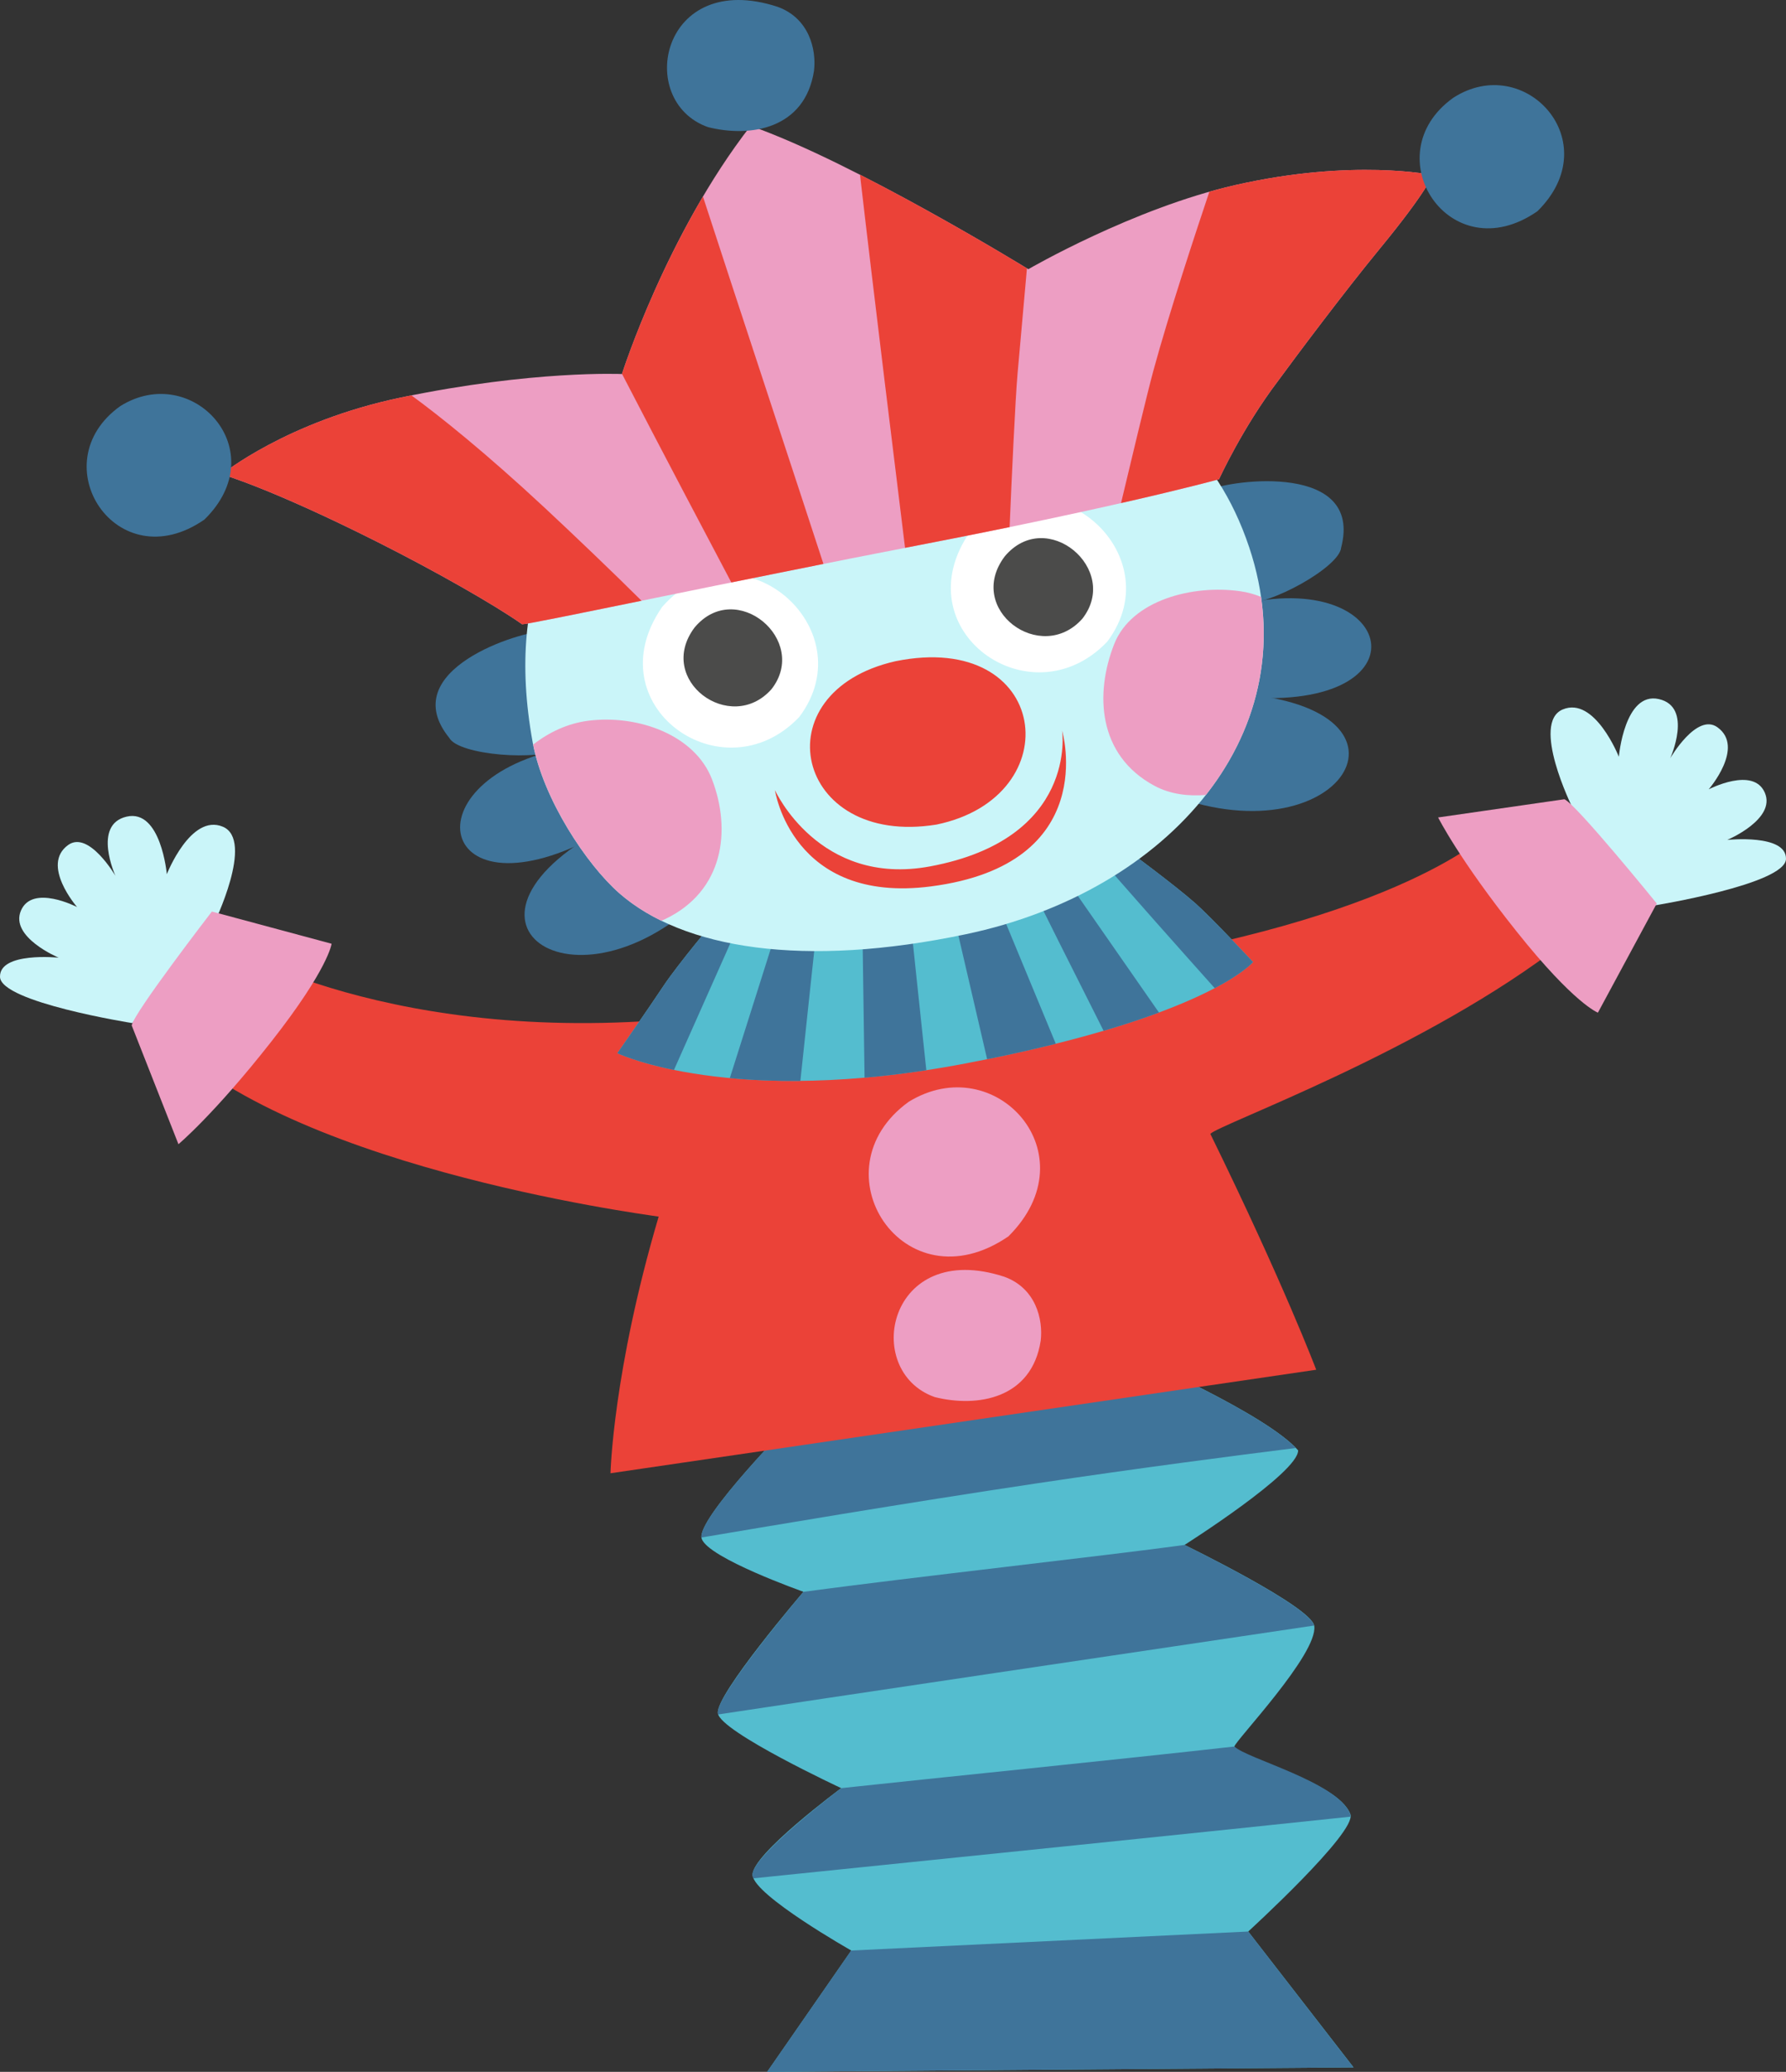 <?xml version="1.0" encoding="utf-8"?>
<!-- Generator: Adobe Illustrator 24.2.3, SVG Export Plug-In . SVG Version: 6.00 Build 0)  -->
<svg version="1.1" xmlns="http://www.w3.org/2000/svg" xmlns:xlink="http://www.w3.org/1999/xlink" x="0px" y="0px"
	 viewBox="0 0 422.652 490.077" enable-background="new 0 0 422.652 490.077" xml:space="preserve">
<rect x="0" y="0" width="422.652" height="490.077" fill="#333333" stroke="none"/>
<g id="jackinthebox_x5F_clown_x5F_toy">
	<g>
		<g id="vieteriukko_1_">
			<path fill="#54BDCF" d="M188.35,335.344l80.383-14.327c0,0,30.995,13.485,38.463,22.046c0.116,5.274-26.881,22.374-26.881,22.374
				s30.09,14.601,30.703,19.168c0.894,6.668-18.885,27.349-18.894,28.51c-0.021,2.83,24.276,7.798,27.439,16.018
				c1.616,4.201-24.176,27.745-24.176,27.745l24.919,32.131l-138.754,1.067l19.901-28.703c0,0-22.991-13.012-23.357-17.812
				c-0.367-4.801,20.97-20.596,20.97-20.596s-28.554-13.309-29.182-17.695c-0.628-4.386,20.257-28.749,20.257-28.749
				s-22.572-7.966-24.085-12.554C164.54,359.38,188.35,335.344,188.35,335.344z"/>
			<path fill="#3F749A" d="M306.654,342.507c-8.266-8.575-37.939-21.491-37.939-21.491l-80.383,14.327
				c0,0-22.924,23.147-22.337,28.339c14.734-2.486,47.804-8.095,79.55-12.843C269.47,347.262,292.637,344.259,306.654,342.507z"/>
			<path fill="#3F749A" d="M280.315,365.441c-18.597,2.551-64.087,7.578-90.177,11.085c-4.713,5.606-20.8,25.066-20.276,28.748
				c0.013,0.083,0.054,0.175,0.085,0.264c22.575-3.432,104.683-15.639,141.018-21.037
				C310.023,380.235,284.676,367.587,280.315,365.441z"/>
			<path fill="#3F749A" d="M319.544,429.134c-2.943-7.648-24.499-13.103-27.422-16.018c-25.787,2.915-72.601,7.641-93.061,9.85
				c-5.203,3.99-21.287,16.673-20.987,20.595c0.017,0.227,0.1,0.477,0.214,0.737c34.555-3.536,115.844-11.863,141.31-14.586
				C319.614,429.497,319.607,429.297,319.544,429.134z"/>
			<polygon fill="#3F749A" points="181.531,490.077 320.285,489.01 295.385,456.88 201.432,461.374 			"/>
			<path fill="#EB4238" d="M52.398,222.973c0,0,40.399,25.354,112.682,17.53c43.879-4.749,38.503-3.875,91.59-11.714
				c75.654-11.172,96.12-32.26,96.12-32.26s19.55,24.663,17.472,26.286c-32.847,25.663-81.871,43.135-83.84,45.391
				c17.382,35.462,25.055,55.792,25.055,55.792l-167.005,24.484c0,0,0.562-24.06,11.398-60.706
				c-4.821-0.725-90.547-12.178-119.272-44.866L52.398,222.973z"/>
			<path fill="#54BDCF" d="M169.526,217.235l97.183-16.208c0,0,11.235,8.279,16.159,12.625c3.901,3.443,13.656,13.897,13.656,13.897
				s-10.61,13.011-67.895,23.972c-55.397,10.601-82.53-2.406-82.53-2.406s7.505-10.777,10.915-15.917
				C160.425,228.06,169.526,217.235,169.526,217.235z"/>
			<path fill="#3F749A" d="M296.524,227.556c0,0-9.755-10.452-13.656-13.897c-4.924-4.346-16.159-12.625-16.159-12.625l-7.05,1.176
				c5.289,6.306,20.537,23.405,27.803,31.53C294.5,230.036,296.524,227.556,296.524,227.556z"/>
			<path fill="#3F749A" d="M241.867,205.177c3.285,6.86,13.308,26.783,19.296,38.652c5.017-1.478,9.358-2.93,13.104-4.321
				l-24.774-35.603L241.867,205.177z"/>
			<path fill="#3F749A" d="M223.76,208.198l9.844,42.351c5.941-1.206,11.341-2.431,16.247-3.656l-16.686-40.264L223.76,208.198z"/>
			<path fill="#3F749A" d="M203.973,211.498l0.622,43.423c4.595-0.402,9.473-0.986,14.618-1.773
				c-1.062-10.003-3.581-33.747-4.583-43.427L203.973,211.498z"/>
			<path fill="#3F749A" d="M185.518,214.576l-12.808,40.436c4.885,0.461,10.451,0.725,16.697,0.662
				c1.233-11.617,3.509-33.014,4.547-42.504L185.518,214.576z"/>
			<path fill="#3F749A" d="M169.526,217.244c0,0-9.103,10.826-12.513,15.964c-3.41,5.14-10.915,15.917-10.915,15.917
				s4.443,2.128,13.393,3.96l16.427-36.906L169.526,217.244z"/>
			<path fill="#CAF5F9" d="M372.035,190.866c0,0-9.808-19.864-2.218-23.054c7.59-3.189,13.278,11.19,13.278,11.19
				s1.344-15.486,9.472-13.642c8.176,1.854,2.691,13.992,2.691,13.992s6.281-10.839,11.175-7.32
				c6.561,4.716-2.074,14.677-2.074,14.677s10.553-5.501,13.279,0.789c2.727,6.29-8.886,11.174-8.886,11.174
				s14.038-1.485,13.898,4.508c-0.14,5.996-31.274,11.02-31.274,11.02L372.035,190.866z"/>
			<path fill="#CAF5F9" d="M50.575,218.606c0,0,9.746-19.894,2.148-23.061S39.48,206.776,39.48,206.776s-1.392-15.482-9.514-13.611
				c-8.168,1.88-2.648,14.001-2.648,14.001s-6.314-10.819-11.197-7.286c-6.547,4.738,2.119,14.67,2.119,14.67
				s-10.569-5.468-13.278,0.831c-2.709,6.299,8.922,11.146,8.922,11.146s-14.042-1.444-13.883,4.553
				c0.159,5.997,31.306,10.922,31.306,10.922L50.575,218.606z"/>
			<path fill="#ED9EC3" d="M370.216,189.051c2.847,1.24,21.852,24.663,21.852,24.663l-13.925,25.817c0,0-5.521-2-19.201-19.143
				s-18.614-27.028-18.614-27.028L370.216,189.051z"/>
			<path fill="#ED9EC3" d="M31.165,242.549c0.552-3.055,18.979-26.936,18.979-26.936l28.326,7.618c0,0-0.677,5.833-14.217,23.087
				c-13.54,17.254-22.025,24.33-22.025,24.33L31.165,242.549z"/>
			<path fill="#3F749A" d="M286.066,115.92c5.543-2.527,36.502-6.467,31.319,13.582c-0.351,4.614-17.026,13.842-23.245,13.198
				L286.066,115.92z"/>
			<path fill="#3F749A" d="M294.666,142.719c36.978-8.042,43.401,26.706-2.552,21.985L294.666,142.719z"/>
			<path fill="#3F749A" d="M277.428,188.2c41.034,15.196,62.793-22.018,12.961-24.29L277.428,188.2z"/>
			<path fill="#3F749A" d="M129.246,149.255c-6.051-0.049-35.942,9.26-22.908,25.311c2.22,4.052,21.227,5.574,26.62,2.413
				L129.246,149.255z"/>
			<path fill="#3F749A" d="M132.49,177.212c-36.919,7.905-28.576,42.275,11.409,18.967L132.49,177.212z"/>
			<path fill="#3F749A" d="M166.98,211.507c-31.089,30.792-66.281,5.902-21.843-16.76L166.98,211.507z"/>
			<path fill="#CAF5F9" d="M197.253,89.025c34.518-5.672,82.511-6.927,98.366,40.429c14.592,43.586-19.032,81.416-66.996,91.516
				c-38.399,8.085-67.044,3.462-82.081-9.707c-7.731-6.77-18.058-22.32-20.491-35.701
				C112.352,100.241,183.925,91.214,197.253,89.025z"/>
			<path fill="#EB4238" d="M211.919,156.403c36.579-7.428,41.475,32.081,9.694,38.642
				C188.074,200.478,179.788,163.673,211.919,156.403z"/>
			<path fill="#FFFFFF" d="M229.569,125.761c18.107-20.735,48.298,4.891,32.459,26.018
				C243.883,170.791,213.441,149.016,229.569,125.761z"/>
			<path fill="#4B4B4A" d="M237.752,131.628c9.881-11.835,27.519,3.049,18.375,14.73
				C246.341,157.352,228.352,144.159,237.752,131.628z"/>
			<path fill="#FFFFFF" d="M156.694,143.571c18.107-20.735,48.298,4.891,32.459,26.018
				C171.008,188.601,140.566,166.825,156.694,143.571z"/>
			<path fill="#4B4B4A" d="M164.364,148.437c9.785-11.722,27.26,3.02,18.201,14.588
				C172.875,173.914,155.059,160.848,164.364,148.437z"/>
			<path fill="#EB4238" d="M183.388,186.906c0,0,10.377,22.935,36.714,18.029c35.056-6.53,31.248-32.102,31.248-32.102
				s9.306,31.613-31.052,36.837C187.371,213.933,183.388,186.906,183.388,186.906z"/>
			<path fill="#ED9EC3" d="M298.425,141.181c-1.568-0.627-3.205-1.086-4.904-1.328c-11.304-1.617-25.758,2.122-29.843,12.487
				c-4.57,11.592-3.992,26.265,9.519,33.529c3.826,2.057,8.128,2.496,12.181,2.166C295.807,174.754,300.943,158.626,298.425,141.181
				z"/>
			<path fill="#ED9EC3" d="M168.495,184.344c-3.988-10.402-17.331-15.349-29.228-13.867c-4.848,0.605-9.315,2.697-13.095,5.644
				c2.609,13.258,12.748,28.476,20.374,35.154c2.84,2.488,6.166,4.668,9.952,6.518c0.31-0.127,0.619-0.256,0.923-0.401
				C171.257,210.765,173.127,196.424,168.495,184.344z"/>
			<path fill="#ED9EC3" d="M123.562,147.668c1.806,0.042,50.224-10.287,94.343-18.804c48.297-9.323,70.573-15.501,70.573-15.501
				s5.51-12.111,13.941-23.229c4.37-5.965,15.684-21.074,24.068-31.263c11.484-13.956,12.509-17.468,12.509-17.468
				s-18.779-3.958-46.653,2.368c-24.174,5.486-48.994,19.904-48.994,19.904s-41.014-25.226-65.722-33.898
				c-19.928,25.623-30.446,58.698-30.446,58.698s-20.958-0.962-52.227,5.536c-27.049,5.621-42.447,18.182-42.447,18.182
				s11.556,3.296,36.854,16.028C103.145,135.156,117.068,143.089,123.562,147.668z"/>
			<path fill="#3F749A" d="M184.004,1.607c7.479,2.687,9.233,10.11,8.626,15.143c-2.122,13.718-14.991,15.866-25.089,13.319
				C150.142,23.914,156.48-7.37,184.004,1.607z"/>
			<path fill="#EB4238" d="M243.022,63.475c-2.616-1.598-20.77-12.615-39.506-22.148c3.03,26.33,8.869,73.733,10.663,88.259
				c1.245-0.241,2.487-0.482,3.726-0.722c7.657-1.478,14.654-2.876,21.018-4.184c0.457-10.733,1.321-29.967,1.893-36.458
				C241.534,80.101,242.361,70.862,243.022,63.475z"/>
			<path fill="#EB4238" d="M302.419,90.134c4.37-5.965,15.684-21.074,24.068-31.263c11.484-13.954,12.509-17.468,12.509-17.468
				s-18.779-3.958-46.653,2.368c-2.051,0.466-4.108,0.999-6.151,1.579c-3.075,9.143-9.55,28.735-13.251,42.338
				c-1.451,5.336-5.559,22.513-7.652,31.312c15.691-3.559,23.189-5.637,23.189-5.637S293.986,101.252,302.419,90.134z"/>
			<path fill="#EB4238" d="M147.195,88.433c8.924,17.257,21.635,41.325,25.872,49.337c6.971-1.413,14.318-2.894,21.796-4.382
				c-4.132-12.724-21.769-66.139-28.511-86.891C153.968,67.457,147.411,87.76,147.195,88.433z"/>
			<path fill="#EB4238" d="M97.361,93.522c-0.796,0.159-1.596,0.32-2.406,0.488c-27.049,5.621-42.447,18.182-42.447,18.182
				s11.556,3.296,36.854,16.028c13.782,6.936,27.707,14.869,34.199,19.45c0.852,0.02,12.043-2.262,28.254-5.57
				c-6.353-6.331-16.41-15.932-22.897-21.971C114.873,107.058,104.123,98.466,97.361,93.522z"/>
			<path fill="#ED9EC3" d="M215.026,260.628c20.538-12.641,43.172,12.37,23.616,31.819
				C213.821,309.456,192.686,276.793,215.026,260.628z"/>
			<path fill="#ED9EC3" d="M237.652,301.996c7.479,2.687,9.233,10.11,8.626,15.143c-2.122,13.718-14.991,15.866-25.089,13.319
				C203.79,324.303,210.128,293.019,237.652,301.996z"/>
			<path fill="#3F749A" d="M28.463,96.058c17.073-10.646,36.578,10.519,19.918,26.833C27.585,137.316,9.584,109.542,28.463,96.058z"
				/>
			<path fill="#3F749A" d="M343.908,23.134c16.958-10.964,36.572,10.452,19.916,26.832C343.026,64.392,325.029,36.62,343.908,23.134
				z"/>
		</g>
		<g id="Layer_1_117_">
		</g>
	</g>
	<g id="Layer_1_1_">
	</g>
</g>
<g id="Layer_1">
</g>
</svg>
